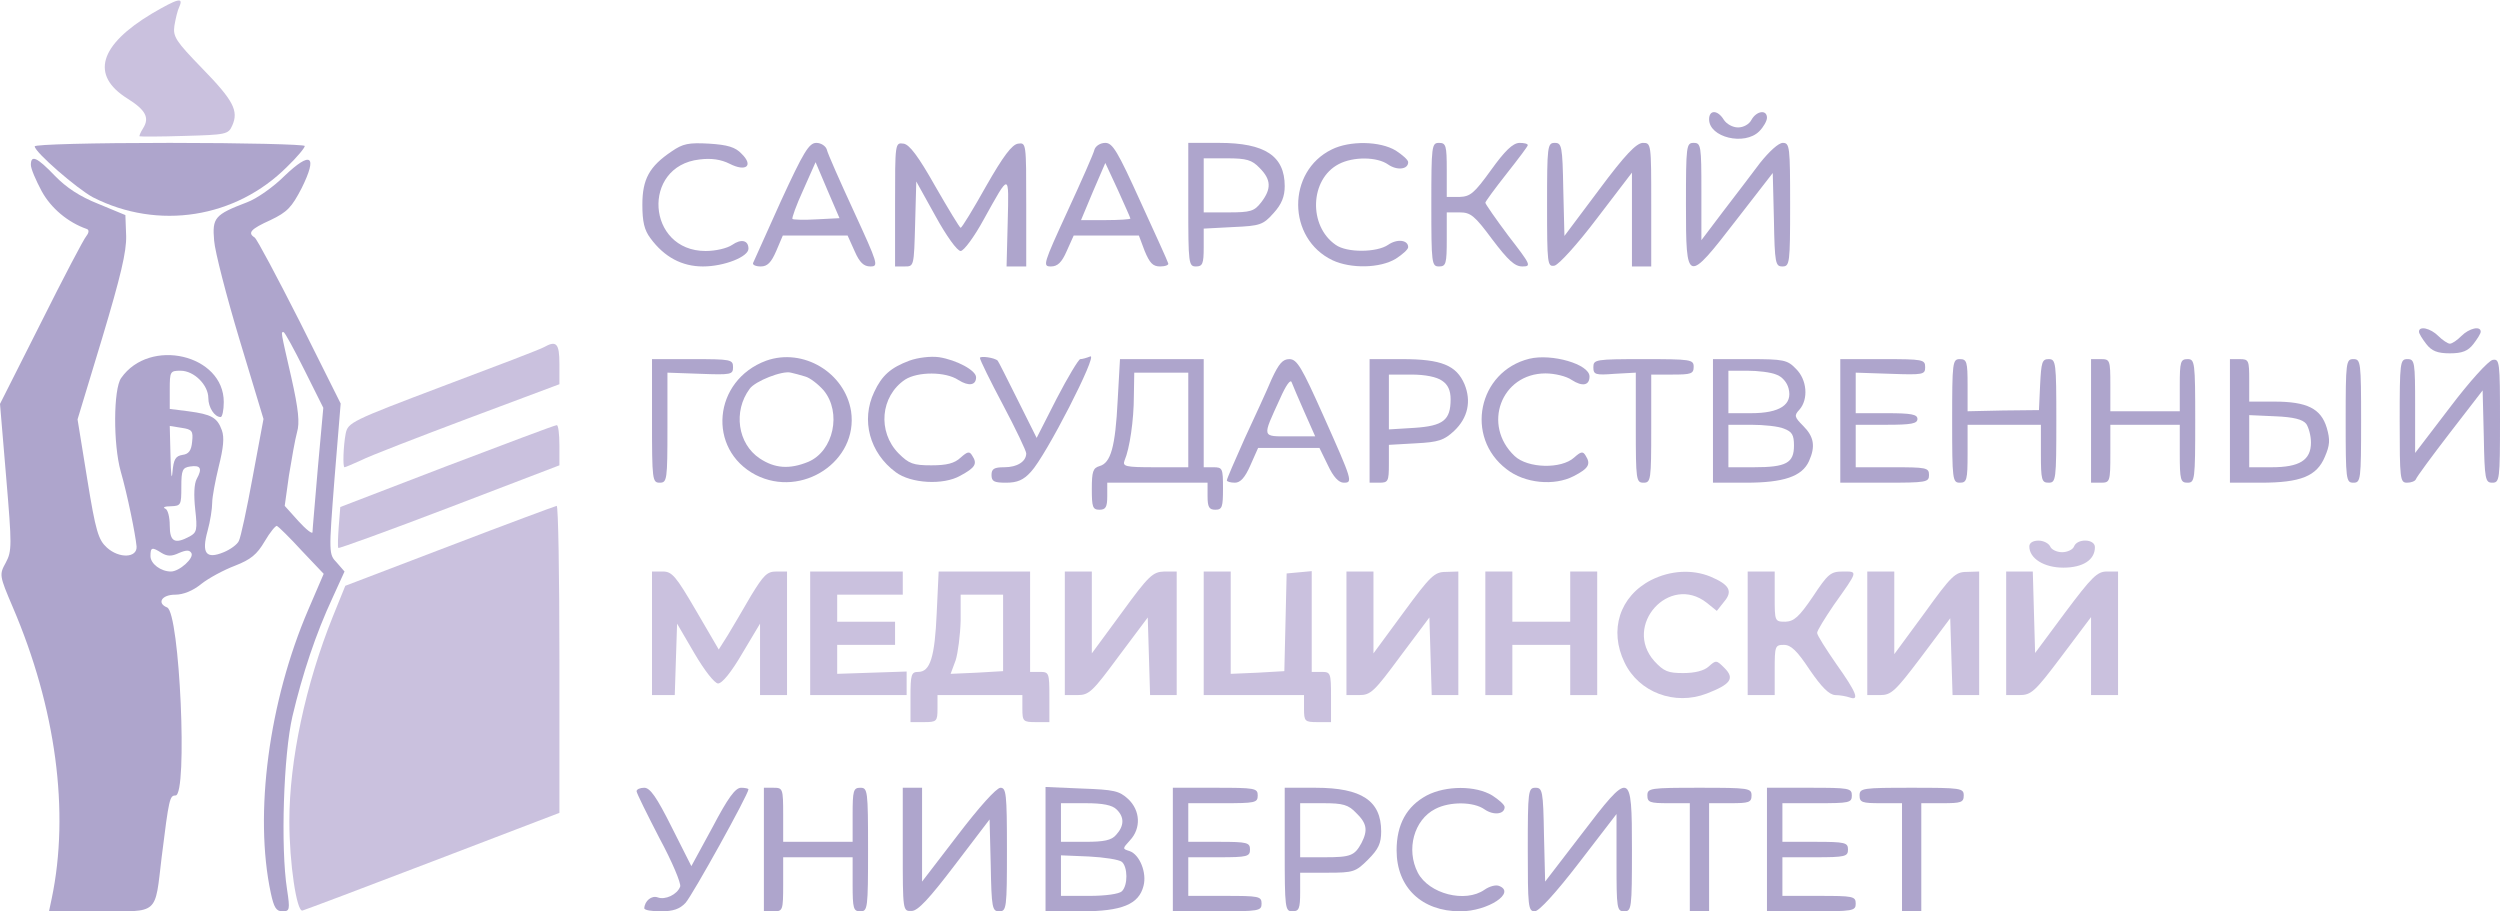 <svg width="203" height="74" viewBox="0 0 203 74" fill="none" xmlns="http://www.w3.org/2000/svg">
<g clip-path="url(#clip0_380_2181)">
<path d="M12.343 1.098C8.051 3.669 7.331 6.114 10.338 7.996C11.842 8.936 12.155 9.564 11.622 10.41C11.403 10.755 11.278 11.069 11.34 11.069C11.403 11.1 13.032 11.1 14.974 11.037C18.358 10.943 18.546 10.912 18.859 10.191C19.392 8.999 18.953 8.153 16.415 5.55C14.285 3.355 14.035 2.979 14.16 2.101C14.254 1.536 14.411 0.847 14.567 0.533C14.912 -0.251 14.442 -0.125 12.343 1.098Z" fill="#CAC1DE"/>
<path d="M138.779 9.689C138.779 11.163 141.661 11.853 142.852 10.661C143.196 10.316 143.478 9.814 143.478 9.564C143.478 8.874 142.633 8.999 142.225 9.72C142.037 10.097 141.567 10.348 141.129 10.348C140.69 10.348 140.189 10.065 139.97 9.72C139.468 8.905 138.779 8.905 138.779 9.689Z" fill="#AEA5CC"/>
<path d="M2.819 11.884C2.819 12.354 6.265 15.333 7.55 16.023C12.844 18.72 19.141 17.716 23.307 13.546C24.122 12.762 24.748 12.009 24.748 11.853C24.748 11.727 19.83 11.602 13.784 11.602C7.487 11.602 2.819 11.727 2.819 11.884Z" fill="#AEA5CC"/>
<path d="M54.541 12.292C52.724 13.514 52.16 14.549 52.16 16.619C52.16 17.998 52.316 18.688 52.818 19.347C53.945 20.883 55.386 21.636 57.078 21.636C58.801 21.636 60.775 20.852 60.775 20.193C60.775 19.503 60.179 19.378 59.459 19.88C59.052 20.162 58.112 20.381 57.297 20.381C52.504 20.381 52.066 13.483 56.796 12.95C57.767 12.825 58.55 12.95 59.24 13.295C60.587 13.985 61.213 13.452 60.211 12.48C59.709 11.947 59.083 11.758 57.579 11.664C55.919 11.57 55.449 11.664 54.541 12.292Z" fill="#AEA5CC"/>
<path d="M63.406 16.337C62.216 18.97 61.213 21.228 61.151 21.353C61.088 21.51 61.37 21.636 61.777 21.636C62.31 21.636 62.623 21.322 63.03 20.381L63.563 19.127H66.194H68.826L69.39 20.381C69.797 21.322 70.141 21.636 70.674 21.636C71.363 21.636 71.301 21.448 69.327 17.152C68.199 14.706 67.197 12.448 67.134 12.135C67.04 11.853 66.664 11.602 66.288 11.602C65.693 11.602 65.254 12.323 63.406 16.337ZM66.32 17.81C65.286 17.873 64.409 17.842 64.346 17.779C64.283 17.716 64.659 16.65 65.223 15.427L66.226 13.169L67.197 15.459L68.168 17.716L66.32 17.81Z" fill="#AEA5CC"/>
<path d="M72.679 16.587V21.636H73.462C74.214 21.636 74.214 21.636 74.308 18.186L74.402 14.737L75.968 17.559C76.846 19.159 77.723 20.381 78.005 20.381C78.255 20.381 79.101 19.253 79.884 17.81C82.014 13.985 81.921 13.985 81.826 18.03L81.733 21.636H82.516H83.33V16.587C83.33 11.633 83.33 11.57 82.672 11.664C82.171 11.727 81.451 12.699 80.072 15.114C79.038 16.964 78.099 18.5 78.005 18.5C77.911 18.469 77.002 16.964 75.937 15.114C74.559 12.668 73.838 11.727 73.368 11.664C72.679 11.57 72.679 11.602 72.679 16.587Z" fill="#AEA5CC"/>
<path d="M88.875 12.135C88.812 12.448 87.81 14.706 86.682 17.152C84.709 21.448 84.646 21.636 85.335 21.636C85.868 21.636 86.212 21.322 86.62 20.381L87.183 19.127H89.815H92.478L92.948 20.381C93.355 21.353 93.606 21.636 94.201 21.636C94.639 21.636 94.921 21.51 94.859 21.385C94.827 21.228 93.793 18.97 92.603 16.368C90.755 12.292 90.347 11.602 89.752 11.602C89.345 11.602 88.969 11.853 88.875 12.135ZM91.789 17.747C91.789 17.81 90.88 17.873 89.784 17.873H87.779L88.75 15.553L89.752 13.232L90.786 15.459C91.319 16.65 91.789 17.685 91.789 17.747Z" fill="#AEA5CC"/>
<path d="M96.488 16.619C96.488 21.416 96.519 21.636 97.114 21.636C97.647 21.636 97.741 21.416 97.741 20.099V18.563L100.122 18.437C102.346 18.343 102.565 18.249 103.411 17.308C104.069 16.587 104.319 15.96 104.319 15.114C104.319 12.668 102.722 11.602 98.994 11.602H96.488V16.619ZM102.283 13.64C103.223 14.581 103.254 15.333 102.409 16.43C101.845 17.152 101.563 17.246 99.746 17.246H97.741V15.051V12.856H99.62C101.218 12.856 101.657 12.981 102.283 13.64Z" fill="#AEA5CC"/>
<path d="M108.141 12.135C104.476 13.922 104.507 19.378 108.204 21.134C109.676 21.824 112.057 21.792 113.342 21.009C113.874 20.664 114.344 20.256 114.344 20.068C114.344 19.472 113.436 19.378 112.715 19.88C111.807 20.507 109.363 20.538 108.455 19.88C106.23 18.343 106.356 14.549 108.705 13.326C109.896 12.699 111.838 12.73 112.715 13.358C113.436 13.859 114.344 13.765 114.344 13.169C114.344 12.981 113.874 12.574 113.342 12.229C112.057 11.445 109.582 11.414 108.141 12.135Z" fill="#AEA5CC"/>
<path d="M116.224 16.619C116.224 21.416 116.255 21.636 116.85 21.636C117.414 21.636 117.477 21.416 117.477 19.441V17.246H118.511C119.419 17.246 119.732 17.497 121.173 19.441C122.458 21.134 122.99 21.636 123.617 21.636C124.369 21.636 124.306 21.51 122.489 19.159C121.455 17.779 120.61 16.556 120.61 16.462C120.61 16.368 121.393 15.302 122.333 14.11C123.272 12.919 124.056 11.884 124.056 11.79C124.056 11.664 123.742 11.602 123.366 11.602C122.834 11.633 122.207 12.229 121.079 13.797C119.701 15.709 119.388 15.96 118.511 15.992H117.477V13.797C117.477 11.821 117.414 11.602 116.85 11.602C116.255 11.602 116.224 11.821 116.224 16.619Z" fill="#AEA5CC"/>
<path d="M125.622 16.65C125.622 21.448 125.653 21.667 126.217 21.573C126.562 21.51 128.097 19.817 129.663 17.747L132.514 14.016V17.842V21.636H133.297H134.08V16.619C134.08 11.633 134.08 11.602 133.391 11.602C132.859 11.633 131.95 12.574 129.851 15.396L127.032 19.159L126.938 15.364C126.875 11.853 126.812 11.602 126.248 11.602C125.653 11.602 125.622 11.853 125.622 16.65Z" fill="#AEA5CC"/>
<path d="M136.9 16.619C136.9 23.047 136.962 23.078 141.004 17.842L143.948 14.047L144.042 17.842C144.105 21.385 144.168 21.636 144.731 21.636C145.327 21.636 145.358 21.385 145.358 16.619C145.358 11.915 145.327 11.602 144.763 11.602C144.418 11.602 143.666 12.292 142.914 13.232C142.225 14.142 140.878 15.929 139.907 17.183L138.153 19.503V15.553C138.153 11.821 138.121 11.602 137.526 11.602C136.931 11.602 136.9 11.821 136.9 16.619Z" fill="#AEA5CC"/>
<path d="M2.506 13.389C2.506 13.703 2.913 14.643 3.383 15.521C4.135 16.901 5.514 18.061 7.049 18.594C7.237 18.657 7.237 18.876 7.017 19.159C6.798 19.409 5.138 22.576 3.321 26.214L0 32.798L0.501 38.756C0.971 44.306 0.971 44.745 0.47 45.686C-0.063 46.658 -0.063 46.72 1.034 49.292C4.542 57.475 5.67 65.942 4.198 72.965L3.979 74H8.114C12.938 74 12.562 74.345 13.126 69.61C13.721 64.813 13.784 64.593 14.254 64.593C15.256 64.593 14.598 49.699 13.565 49.323C12.719 48.978 13.126 48.288 14.223 48.288C14.88 48.288 15.664 47.975 16.353 47.41C16.948 46.94 18.17 46.281 19.078 45.937C20.363 45.435 20.864 45.027 21.49 43.961C21.929 43.209 22.399 42.644 22.493 42.707C22.618 42.77 23.527 43.648 24.498 44.714L26.284 46.595L25.03 49.511C21.835 56.942 20.613 66.098 21.992 72.526C22.242 73.686 22.43 74 22.931 74C23.527 74 23.558 73.875 23.307 72.213C22.775 68.795 23.026 61.27 23.746 58.165C24.561 54.716 25.657 51.424 27.004 48.539L27.975 46.407L27.349 45.686C26.691 44.996 26.691 44.964 27.161 38.881L27.662 32.767L24.341 26.119C22.493 22.482 20.864 19.409 20.676 19.284C20.081 18.908 20.363 18.594 21.96 17.873C23.339 17.214 23.683 16.838 24.498 15.27C25.814 12.605 25.25 12.229 23.088 14.298C22.211 15.176 20.833 16.148 20.049 16.43C17.418 17.434 17.23 17.685 17.387 19.535C17.449 20.413 18.389 24.05 19.454 27.593L21.396 34.021L20.519 38.725C20.049 41.296 19.548 43.648 19.392 43.93C19.266 44.212 18.702 44.62 18.17 44.839C16.729 45.435 16.353 44.933 16.854 43.114C17.073 42.331 17.23 41.296 17.23 40.825C17.23 40.355 17.481 39.038 17.762 37.878C18.138 36.373 18.232 35.526 18.013 34.931C17.637 33.896 17.167 33.645 15.288 33.394L13.784 33.206V31.638C13.784 30.164 13.815 30.102 14.661 30.102C15.758 30.102 16.917 31.262 16.917 32.328C16.917 33.081 17.418 33.864 17.919 33.864C18.044 33.864 18.17 33.331 18.17 32.642C18.17 28.785 12.155 27.374 9.837 30.698C9.21 31.576 9.179 36.059 9.805 38.286C10.338 40.136 10.996 43.365 11.09 44.369C11.152 45.309 9.68 45.372 8.678 44.463C7.988 43.836 7.769 43.146 7.08 38.881L6.297 34.053L8.302 27.436C9.805 22.419 10.275 20.444 10.244 19.159L10.181 17.465L7.988 16.556C6.485 15.96 5.388 15.239 4.448 14.267C3.007 12.762 2.506 12.542 2.506 13.389ZM24.717 30.039L26.252 33.112L25.814 37.941C25.594 40.606 25.375 42.989 25.375 43.209C25.375 43.397 24.874 43.02 24.247 42.331L23.119 41.076L23.464 38.599C23.683 37.251 23.965 35.652 24.122 35.087C24.341 34.335 24.247 33.269 23.652 30.635C22.775 26.809 22.806 26.966 23.026 26.966C23.119 26.966 23.871 28.346 24.717 30.039ZM15.601 35.871C15.538 36.592 15.319 36.875 14.818 36.937C14.254 37.031 14.097 37.282 14.003 38.348C13.941 39.069 13.878 38.536 13.847 37.126L13.784 34.586L14.755 34.742C15.601 34.868 15.695 34.993 15.601 35.871ZM15.977 38.881C15.758 39.289 15.726 40.198 15.851 41.358C16.04 43.02 15.977 43.24 15.413 43.553C14.191 44.212 13.784 43.992 13.784 42.675C13.784 41.986 13.627 41.358 13.408 41.296C13.189 41.202 13.377 41.108 13.878 41.108C14.692 41.076 14.724 41.014 14.724 39.54C14.724 38.16 14.818 37.972 15.444 37.878C16.29 37.753 16.447 38.035 15.977 38.881ZM13.126 44.902C13.596 45.184 13.941 45.184 14.536 44.902C15.131 44.651 15.382 44.651 15.538 44.902C15.789 45.309 14.567 46.407 13.878 46.407C13.063 46.407 12.218 45.78 12.218 45.153C12.218 44.431 12.343 44.4 13.126 44.902Z" fill="#AEA5CC"/>
<path d="M196.421 26.935C196.421 27.091 196.703 27.53 197.016 27.938C197.455 28.503 197.925 28.691 198.927 28.691C199.93 28.691 200.4 28.503 200.838 27.938C201.152 27.53 201.434 27.091 201.434 26.935C201.434 26.433 200.494 26.652 199.867 27.28C199.523 27.625 199.115 27.907 198.927 27.907C198.771 27.907 198.332 27.625 197.988 27.28C197.361 26.652 196.421 26.433 196.421 26.935Z" fill="#AEA5CC"/>
<path d="M44.171 28.189C43.921 28.346 40.224 29.757 35.964 31.356C28.508 34.178 28.257 34.303 28.069 35.213C27.881 36.185 27.819 37.941 27.975 37.941C28.038 37.941 28.633 37.69 29.322 37.376C29.98 37.031 33.896 35.526 37.968 33.99L45.424 31.199V29.537C45.424 27.875 45.174 27.625 44.171 28.189Z" fill="#CAC1DE"/>
<path d="M62.216 29.287C57.892 30.886 57.391 36.498 61.37 38.568C65.129 40.481 69.703 37.439 69.108 33.394C68.606 30.259 65.223 28.22 62.216 29.287ZM65.38 30.572C65.756 30.666 66.445 31.199 66.883 31.701C68.356 33.488 67.698 36.624 65.63 37.502C64.095 38.129 62.905 38.035 61.683 37.22C59.898 36.028 59.522 33.394 60.869 31.576C61.307 30.948 63.531 30.07 64.221 30.259C64.471 30.321 65.004 30.447 65.38 30.572Z" fill="#AEA5CC"/>
<path d="M73.838 29.287C72.335 29.851 71.614 30.478 70.987 31.826C69.891 34.115 70.612 36.781 72.742 38.348C73.963 39.258 76.595 39.414 77.973 38.63C79.195 37.972 79.383 37.658 78.945 37C78.725 36.624 78.569 36.655 78.005 37.157C77.504 37.627 76.877 37.784 75.624 37.784C74.151 37.784 73.807 37.658 72.961 36.812C71.238 35.056 71.489 32.171 73.494 30.823C74.527 30.164 76.783 30.164 77.817 30.854C78.663 31.387 79.258 31.293 79.258 30.635C79.258 30.07 77.66 29.224 76.25 29.004C75.561 28.91 74.527 29.036 73.838 29.287Z" fill="#AEA5CC"/>
<path d="M79.571 29.067C79.571 29.224 80.417 30.948 81.451 32.892C82.484 34.837 83.33 36.624 83.33 36.812C83.33 37.47 82.61 37.941 81.545 37.941C80.73 37.941 80.511 38.066 80.511 38.568C80.511 39.101 80.73 39.195 81.701 39.195C82.61 39.195 83.111 38.975 83.706 38.317C84.928 37.031 89.189 28.691 88.531 28.942C88.217 29.067 87.873 29.161 87.716 29.161C87.591 29.161 86.714 30.603 85.805 32.359L84.176 35.558L82.61 32.422C81.764 30.729 81.043 29.287 81.012 29.287C80.761 29.036 79.571 28.879 79.571 29.067Z" fill="#AEA5CC"/>
<path d="M124.181 29.13C120.014 30.164 118.918 35.495 122.333 38.097C123.805 39.258 126.217 39.477 127.784 38.662C129.005 38.035 129.193 37.69 128.755 37C128.535 36.624 128.379 36.655 127.815 37.157C126.781 38.097 124.056 38.035 122.99 37.031C120.328 34.523 121.894 30.321 125.497 30.321C126.217 30.321 127.188 30.541 127.627 30.854C128.504 31.419 129.068 31.293 129.068 30.572C129.068 29.569 125.998 28.691 124.181 29.13Z" fill="#AEA5CC"/>
<path d="M52.943 34.178C52.943 38.975 52.974 39.195 53.569 39.195C54.165 39.195 54.196 38.975 54.196 34.711V30.259L56.859 30.353C59.365 30.447 59.522 30.415 59.522 29.82C59.522 29.192 59.365 29.161 56.232 29.161H52.943V34.178Z" fill="#AEA5CC"/>
<path d="M90.755 32.516C90.567 36.31 90.191 37.596 89.282 37.847C88.75 38.004 88.656 38.286 88.656 39.697C88.656 41.17 88.719 41.39 89.282 41.39C89.784 41.39 89.909 41.17 89.909 40.292V39.195H93.981H98.054V40.292C98.054 41.17 98.179 41.39 98.681 41.39C99.245 41.39 99.307 41.17 99.307 39.665C99.307 38.035 99.276 37.941 98.524 37.941H97.741V33.551V29.161H94.326H90.943L90.755 32.516ZM96.488 34.084V37.941H93.793C91.35 37.941 91.131 37.878 91.319 37.376C91.726 36.436 92.07 34.115 92.07 32.14L92.102 30.259H94.295H96.488V34.084Z" fill="#AEA5CC"/>
<path d="M103.254 30.792C102.878 31.701 101.876 33.864 101.061 35.62C100.278 37.376 99.62 38.881 99.62 39.007C99.62 39.101 99.902 39.195 100.278 39.195C100.717 39.195 101.093 38.787 101.531 37.784L102.158 36.373H104.664H107.139L107.828 37.784C108.267 38.725 108.705 39.195 109.112 39.195C109.864 39.195 109.833 39.069 107.452 33.739C105.698 29.82 105.322 29.161 104.695 29.161C104.163 29.161 103.85 29.506 103.254 30.792ZM105.917 33.457L106.794 35.432H104.758C102.408 35.432 102.471 35.589 103.944 32.359C104.413 31.293 104.789 30.76 104.883 31.042C104.977 31.293 105.447 32.391 105.917 33.457Z" fill="#AEA5CC"/>
<path d="M111.211 34.178V39.195H111.995C112.715 39.195 112.778 39.101 112.778 37.658V36.122L114.971 35.997C116.819 35.903 117.258 35.746 118.072 34.993C119.2 33.927 119.482 32.579 118.918 31.199C118.26 29.663 117.038 29.161 113.874 29.161H111.211V34.178ZM117.101 30.917C117.571 31.23 117.79 31.701 117.79 32.422C117.79 34.115 117.195 34.586 114.845 34.742L112.778 34.868V32.642V30.415H114.595C115.723 30.415 116.662 30.603 117.101 30.917Z" fill="#AEA5CC"/>
<path d="M129.381 29.82C129.381 30.415 129.538 30.478 131.104 30.353L132.827 30.259V34.711C132.827 38.975 132.859 39.195 133.454 39.195C134.049 39.195 134.08 38.975 134.08 34.805V30.415H135.803C137.307 30.415 137.526 30.353 137.526 29.788C137.526 29.192 137.307 29.161 133.454 29.161C129.538 29.161 129.381 29.192 129.381 29.82Z" fill="#AEA5CC"/>
<path d="M139.093 34.178V39.195H141.787C144.825 39.195 146.329 38.693 146.893 37.439C147.426 36.248 147.3 35.464 146.423 34.586C145.703 33.864 145.671 33.739 146.11 33.269C146.862 32.422 146.736 30.823 145.828 29.945C145.139 29.224 144.825 29.161 142.069 29.161H139.093V34.178ZM144.23 30.415C144.7 30.572 145.107 31.042 145.233 31.544C145.577 32.861 144.512 33.551 142.194 33.551H140.346V31.826V30.102H141.881C142.726 30.102 143.792 30.227 144.23 30.415ZM144.857 34.805C145.515 35.056 145.671 35.307 145.671 36.185C145.671 37.596 145.045 37.941 142.413 37.941H140.346V36.216V34.492H142.194C143.228 34.492 144.418 34.617 144.857 34.805Z" fill="#AEA5CC"/>
<path d="M149.431 34.178V39.195H153.033C156.416 39.195 156.636 39.164 156.636 38.568C156.636 37.972 156.416 37.941 153.66 37.941H150.684V36.216V34.492H153.19C155.195 34.492 155.696 34.398 155.696 34.021C155.696 33.645 155.195 33.551 153.19 33.551H150.684V31.889V30.259L153.503 30.353C156.166 30.447 156.323 30.415 156.323 29.82C156.323 29.192 156.166 29.161 152.877 29.161H149.431V34.178Z" fill="#AEA5CC"/>
<path d="M158.515 34.178C158.515 38.975 158.547 39.195 159.142 39.195C159.706 39.195 159.768 38.975 159.768 36.843V34.492H162.745H165.721V36.843C165.721 38.975 165.783 39.195 166.347 39.195C166.942 39.195 166.974 38.975 166.974 34.178C166.974 29.412 166.942 29.161 166.347 29.161C165.815 29.161 165.752 29.412 165.658 31.23L165.564 33.3L162.651 33.331L159.768 33.394V31.262C159.768 29.381 159.706 29.161 159.142 29.161C158.547 29.161 158.515 29.381 158.515 34.178Z" fill="#AEA5CC"/>
<path d="M169.793 34.178V39.195H170.576C171.328 39.195 171.36 39.132 171.36 36.843V34.492H174.179H176.998V36.843C176.998 38.975 177.061 39.195 177.625 39.195C178.22 39.195 178.252 38.975 178.252 34.178C178.252 29.381 178.22 29.161 177.625 29.161C177.061 29.161 176.998 29.381 176.998 31.262V33.394H174.179H171.36V31.262C171.36 29.224 171.328 29.161 170.576 29.161H169.793V34.178Z" fill="#AEA5CC"/>
<path d="M181.071 34.178V39.195H183.577C186.835 39.195 188.12 38.662 188.778 37.094C189.185 36.153 189.216 35.714 188.934 34.742C188.464 33.175 187.336 32.61 184.674 32.61H182.637V30.886C182.637 29.255 182.606 29.161 181.854 29.161H181.071V34.178ZM187.274 34.429C187.462 34.711 187.65 35.37 187.65 35.934C187.65 37.376 186.71 37.941 184.454 37.941H182.637V35.809V33.708L184.736 33.802C186.24 33.864 186.992 34.053 187.274 34.429Z" fill="#AEA5CC"/>
<path d="M190.469 34.178C190.469 38.975 190.5 39.195 191.096 39.195C191.691 39.195 191.722 38.975 191.722 34.178C191.722 29.381 191.691 29.161 191.096 29.161C190.5 29.161 190.469 29.381 190.469 34.178Z" fill="#AEA5CC"/>
<path d="M194.855 34.178C194.855 38.913 194.886 39.195 195.45 39.195C195.795 39.195 196.108 39.069 196.171 38.913C196.233 38.725 197.455 37.063 198.928 35.15L201.59 31.701L201.684 35.432C201.747 38.944 201.81 39.195 202.373 39.195C202.969 39.195 203 38.944 203 34.147C203 29.349 202.969 29.13 202.405 29.224C202.06 29.287 200.525 30.98 198.959 33.049L196.108 36.781V32.955C196.108 29.381 196.077 29.161 195.482 29.161C194.886 29.161 194.855 29.381 194.855 34.178Z" fill="#AEA5CC"/>
<path d="M36.277 37.847L27.631 41.17L27.505 42.77C27.443 43.648 27.411 44.431 27.474 44.494C27.505 44.557 31.578 43.083 36.496 41.202L45.424 37.784V36.154C45.424 35.244 45.331 34.492 45.205 34.523C45.048 34.523 41.07 36.028 36.277 37.847Z" fill="#CAC1DE"/>
<path d="M36.496 44.337L28.038 47.567L27.035 50.044C24.811 55.563 23.495 61.74 23.495 66.694C23.495 70.081 24.091 74.063 24.561 73.937C24.78 73.875 29.541 72.087 35.18 69.924L45.424 66.004V53.525C45.424 46.689 45.33 41.076 45.205 41.076C45.048 41.108 41.164 42.55 36.496 44.337Z" fill="#CAC1DE"/>
<path d="M164.781 44.369C164.781 45.341 165.971 46.093 167.538 46.093C169.135 46.093 170.107 45.466 170.107 44.431C170.107 43.742 168.665 43.71 168.415 44.369C168.321 44.62 167.882 44.839 167.444 44.839C167.005 44.839 166.567 44.62 166.473 44.369C166.347 44.118 165.94 43.898 165.533 43.898C165.063 43.898 164.781 44.087 164.781 44.369Z" fill="#CAC1DE"/>
<path d="M52.943 51.424V56.441H53.883H54.791L54.885 53.525L54.979 50.64L56.389 53.054C57.235 54.497 58.018 55.469 58.3 55.5C58.644 55.5 59.396 54.559 60.273 53.054L61.715 50.64V53.525V56.441H62.811H63.907V51.424V46.407H63.03C62.278 46.407 61.996 46.72 60.994 48.351C60.367 49.448 59.522 50.859 59.114 51.549L58.362 52.741L56.514 49.574C54.885 46.783 54.572 46.407 53.82 46.407H52.943V51.424Z" fill="#CAC1DE"/>
<path d="M65.787 51.424V56.441H69.703H73.619V55.469V54.528L70.799 54.622L67.98 54.716V53.525V52.364H70.329H72.679V51.424V50.483H70.329H67.98V49.386V48.288H70.643H73.305V47.347V46.407H69.546H65.787V51.424Z" fill="#CAC1DE"/>
<path d="M76.062 49.762C75.906 53.368 75.53 54.559 74.559 54.559C73.995 54.559 73.932 54.779 73.932 56.597V58.636H75.029C76.062 58.636 76.125 58.573 76.125 57.538V56.441H79.571H83.017V57.538C83.017 58.573 83.08 58.636 84.114 58.636H85.21V56.597C85.21 54.622 85.179 54.559 84.427 54.559H83.644V50.483V46.407H79.916H76.219L76.062 49.762ZM81.451 51.392V54.497L79.32 54.622L77.19 54.716L77.597 53.619C77.785 53.023 77.973 51.581 78.005 50.389V48.288H79.728H81.451V51.392Z" fill="#CAC1DE"/>
<path d="M86.463 51.424V56.441H87.497C88.437 56.441 88.719 56.158 90.849 53.274L93.198 50.138L93.292 53.274L93.386 56.441H94.451H95.548V51.424V46.407H94.545C93.606 46.438 93.292 46.72 91.099 49.73L88.656 53.054V49.73V46.407H87.559H86.463V51.424Z" fill="#CAC1DE"/>
<path d="M97.741 51.424V56.441H101.813H105.886V57.538C105.886 58.573 105.948 58.636 106.982 58.636H108.079V56.597C108.079 54.622 108.047 54.559 107.296 54.559H106.512V50.452V46.376L105.51 46.469L104.476 46.564L104.382 50.546L104.288 54.497L102.127 54.622L99.934 54.716V50.546V46.407H98.837H97.741V51.424Z" fill="#CAC1DE"/>
<path d="M109.332 51.424V56.441H110.366C111.306 56.441 111.588 56.158 113.718 53.274L116.067 50.138L116.161 53.274L116.255 56.441H117.32H118.417V51.424V46.407L117.414 46.438C116.475 46.438 116.161 46.752 113.968 49.73L111.525 53.054V49.73V46.407H110.428H109.332V51.424Z" fill="#CAC1DE"/>
<path d="M120.61 51.424V56.441H121.706H122.803V54.403V52.364H125.152H127.502V54.403V56.441H128.598H129.694V51.424V46.407H128.598H127.502V48.445V50.483H125.152H122.803V48.445V46.407H121.706H120.61V51.424Z" fill="#CAC1DE"/>
<path d="M134.08 47.097C131.511 48.414 130.634 51.173 131.919 53.807C133.078 56.221 135.991 57.319 138.591 56.315C140.534 55.563 140.878 55.092 140.032 54.246C139.374 53.587 139.343 53.587 138.748 54.12C138.372 54.465 137.62 54.653 136.68 54.653C135.459 54.653 135.114 54.528 134.331 53.681C131.762 50.797 135.553 46.564 138.591 48.947L139.406 49.605L140.001 48.853C140.722 48.006 140.44 47.473 138.873 46.814C137.401 46.219 135.647 46.313 134.08 47.097Z" fill="#CAC1DE"/>
<path d="M141.912 51.424V56.441H143.008H144.105V54.403C144.105 52.459 144.136 52.364 144.857 52.364C145.421 52.364 145.922 52.835 146.956 54.403C147.927 55.814 148.522 56.409 149.023 56.441C149.399 56.441 149.9 56.535 150.182 56.629C151.028 56.942 150.746 56.221 149.117 53.932C148.271 52.709 147.551 51.581 147.551 51.392C147.551 51.204 148.177 50.201 148.898 49.135C150.903 46.313 150.872 46.407 149.65 46.407C148.647 46.407 148.428 46.595 147.206 48.445C146.078 50.107 145.671 50.452 144.982 50.483C144.105 50.483 144.105 50.452 144.105 48.445V46.407H143.008H141.912V51.424Z" fill="#CAC1DE"/>
<path d="M151.623 51.424V56.441H152.657C153.566 56.441 153.879 56.158 156.009 53.336L158.359 50.201L158.453 53.336L158.547 56.441H159.612H160.708V51.424V46.407L159.706 46.438C158.766 46.438 158.453 46.752 156.26 49.793L153.816 53.117V49.762V46.407H152.72H151.623V51.424Z" fill="#CAC1DE"/>
<path d="M162.901 51.424V56.441H163.966C164.938 56.441 165.219 56.19 167.412 53.274L169.793 50.107V53.274V56.441H170.89H171.986V51.424V46.407H171.078C170.294 46.407 169.856 46.846 167.694 49.73L165.251 53.023L165.157 49.73L165.063 46.407H163.998H162.901V51.424Z" fill="#CAC1DE"/>
<path d="M51.69 64.248C51.69 64.405 52.536 66.098 53.538 68.042C54.572 69.955 55.324 71.742 55.23 71.993C54.979 72.652 54.008 73.091 53.413 72.871C52.912 72.683 52.348 73.153 52.316 73.749C52.316 73.906 52.912 74 53.663 74C54.666 74 55.199 73.812 55.668 73.31C56.232 72.683 60.775 64.499 60.775 64.091C60.775 64.029 60.493 63.966 60.179 63.966C59.71 63.966 59.114 64.781 57.861 67.164L56.138 70.331L54.541 67.164C53.319 64.719 52.786 63.966 52.316 63.966C51.972 63.966 51.69 64.091 51.69 64.248Z" fill="#AEA5CC"/>
<path d="M62.028 68.983V74H62.811C63.563 74 63.594 73.937 63.594 71.805V69.61H66.414H69.233V71.805C69.233 73.781 69.296 74 69.86 74C70.455 74 70.486 73.781 70.486 68.983C70.486 64.186 70.455 63.966 69.86 63.966C69.296 63.966 69.233 64.186 69.233 66.161V68.356H66.414H63.594V66.161C63.594 64.029 63.563 63.966 62.811 63.966H62.028V68.983Z" fill="#AEA5CC"/>
<path d="M73.305 68.983C73.305 73.969 73.305 74 74.026 73.969C74.527 73.969 75.436 72.997 77.535 70.237L80.354 66.537L80.448 70.269C80.511 73.749 80.573 74 81.137 74C81.733 74 81.764 73.749 81.764 68.983C81.764 64.405 81.701 63.966 81.231 63.966C80.887 63.998 79.508 65.534 77.785 67.791L74.872 71.586V67.76V63.966H74.089H73.305V68.983Z" fill="#AEA5CC"/>
<path d="M84.897 68.952V74H87.81C91.099 74 92.478 73.436 92.854 71.93C93.136 70.864 92.54 69.391 91.726 69.109C91.131 68.92 91.131 68.92 91.757 68.231C92.666 67.258 92.603 65.816 91.601 64.875C90.88 64.217 90.473 64.123 87.841 64.029L84.897 63.903V68.952ZM90.661 65.722C91.319 66.349 91.287 67.07 90.629 67.791C90.254 68.231 89.658 68.356 88.123 68.356H86.15V66.788V65.22H88.155C89.564 65.22 90.316 65.377 90.661 65.722ZM91.099 69.986C91.569 70.394 91.601 71.868 91.099 72.37C90.88 72.589 89.784 72.746 88.437 72.746H86.15V71.084V69.453L88.405 69.547C89.658 69.61 90.88 69.798 91.099 69.986Z" fill="#AEA5CC"/>
<path d="M95.235 68.983V74H98.837C102.221 74 102.44 73.969 102.44 73.373C102.44 72.777 102.221 72.746 99.464 72.746H96.488V71.178V69.61H98.994C101.281 69.61 101.5 69.547 101.5 68.983C101.5 68.419 101.281 68.356 98.994 68.356H96.488V66.788V65.22H99.307C101.907 65.22 102.127 65.189 102.127 64.593C102.127 63.998 101.907 63.966 98.681 63.966H95.235V68.983Z" fill="#AEA5CC"/>
<path d="M104.319 68.983C104.319 73.781 104.351 74 104.946 74C105.479 74 105.573 73.781 105.573 72.432V70.864H107.797C109.896 70.864 110.084 70.802 111.086 69.798C111.932 68.952 112.151 68.481 112.151 67.509C112.151 65.032 110.585 63.966 106.826 63.966H104.319V68.983ZM110.115 66.004C110.992 66.851 111.086 67.415 110.554 68.45C109.99 69.485 109.676 69.61 107.546 69.61H105.573V67.415V65.22H107.452C109.05 65.22 109.488 65.346 110.115 66.004Z" fill="#AEA5CC"/>
<path d="M115.848 64.593C114.219 65.471 113.404 66.945 113.404 69.046C113.404 72.056 115.441 74 118.573 74C120.829 74 123.147 72.464 121.706 71.93C121.455 71.836 120.954 71.962 120.547 72.244C118.981 73.341 116.036 72.589 115.127 70.864C114.156 68.983 114.814 66.569 116.537 65.691C117.727 65.064 119.67 65.095 120.547 65.722C121.267 66.224 122.176 66.13 122.176 65.534C122.176 65.346 121.706 64.938 121.173 64.593C119.826 63.778 117.414 63.778 115.848 64.593Z" fill="#AEA5CC"/>
<path d="M124.056 68.983C124.056 73.592 124.087 74 124.619 74C124.964 74 126.342 72.495 128.222 70.049L131.261 66.098V70.049C131.261 73.781 131.292 74 131.887 74C132.483 74 132.514 73.781 132.514 68.983C132.514 62.524 132.42 62.492 128.379 67.791L125.465 71.586L125.371 67.791C125.309 64.217 125.246 63.966 124.682 63.966C124.087 63.966 124.056 64.217 124.056 68.983Z" fill="#AEA5CC"/>
<path d="M133.767 64.593C133.767 65.158 133.986 65.22 135.49 65.22H137.213V69.61V74H137.996H138.779V69.61V65.22H140.502C142.006 65.22 142.225 65.158 142.225 64.593C142.225 63.998 142.006 63.966 137.996 63.966C133.986 63.966 133.767 63.998 133.767 64.593Z" fill="#AEA5CC"/>
<path d="M143.478 68.983V74H147.081C150.464 74 150.684 73.969 150.684 73.373C150.684 72.777 150.464 72.746 147.708 72.746H144.731V71.178V69.61H147.394C149.838 69.61 150.057 69.547 150.057 68.983C150.057 68.419 149.838 68.356 147.394 68.356H144.731V66.788V65.22H147.551C150.151 65.22 150.37 65.189 150.37 64.593C150.37 63.998 150.151 63.966 146.924 63.966H143.478V68.983Z" fill="#AEA5CC"/>
<path d="M150.997 64.593C150.997 65.158 151.216 65.22 152.72 65.22H154.443V69.61V74H155.226H156.009V69.61V65.22H157.732C159.236 65.22 159.455 65.158 159.455 64.593C159.455 63.998 159.236 63.966 155.226 63.966C151.216 63.966 150.997 63.998 150.997 64.593Z" fill="#AEA5CC"/>
</g>
<defs>
<clipPath id="clip0_380_2181">
<rect width="203" height="74" fill="white"/>
</clipPath>
</defs>
</svg>
